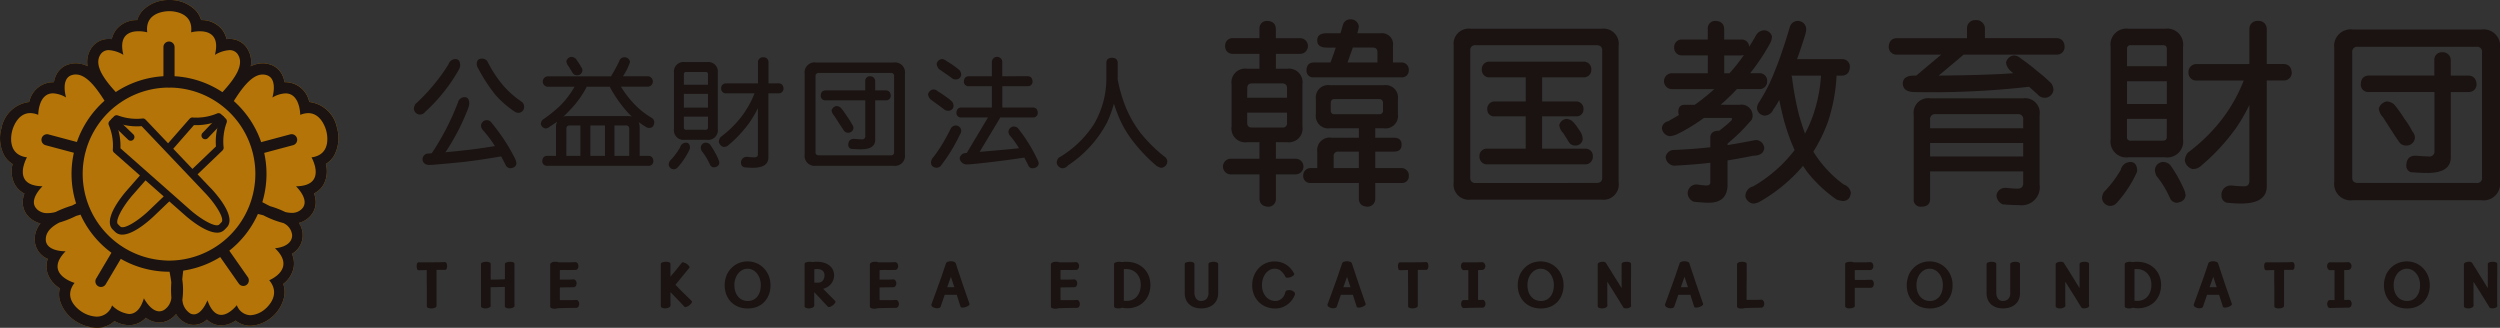 <svg xmlns="http://www.w3.org/2000/svg" xmlns:xlink="http://www.w3.org/1999/xlink" width="259.286" height="34" viewBox="0 0 259.286 34"><rect x="0" y="0" width="259.286" height="34" fill="#333333" stroke="none"/><defs><style>.a{fill:none;}.b{clip-path:url(#a);}.c{fill:url(#b);}.d{clip-path:url(#c);}.e{fill:#1a1311;}</style><clipPath id="a"><path class="a" d="M17.537,0a3.8,3.8,0,0,0-2.764,1.111,2.712,2.712,0,0,0-.544.975,2.716,2.716,0,0,0-2.177.988,2.468,2.468,0,0,0-.459.984,2.772,2.772,0,0,0-.283-.014,2.131,2.131,0,0,0-1.9,1.05,2.563,2.563,0,0,0-.322,1.776,2.714,2.714,0,0,0-1.223-.3h0a2.545,2.545,0,0,0-.71.1A2.086,2.086,0,0,0,5.863,7.709a2.585,2.585,0,0,0-.269.819H5.5a2.534,2.534,0,0,0-2.432,1.9c-.019.052-.035.1-.05.155a3.325,3.325,0,0,0-2.866,2.7A3.841,3.841,0,0,0,.481,16.2a2.67,2.67,0,0,0,.829.816,2.92,2.92,0,0,0,.225,2.11,2.412,2.412,0,0,0,1,.949,2.594,2.594,0,0,0-.173.85,2.1,2.1,0,0,0,.6,1.542,2.583,2.583,0,0,0,1.238.707A2.566,2.566,0,0,0,3.6,24.839,2.2,2.2,0,0,0,4.948,26.85,2.436,2.436,0,0,0,4.9,28.234a2.91,2.91,0,0,0,1.3,1.66,2.7,2.7,0,0,0-.022,1.159A3.872,3.872,0,0,0,8,33.4a4.2,4.2,0,0,0,2.035.6,2.67,2.67,0,0,0,1.848-.7,3.146,3.146,0,0,0,1.5.422,2.355,2.355,0,0,0,1.749-.77,2.323,2.323,0,0,0,1.391.492,2.1,2.1,0,0,0,1.011-.263,2.489,2.489,0,0,0,.732-.606,2.33,2.33,0,0,0,.988.921,1.915,1.915,0,0,0,.852.2,2.03,2.03,0,0,0,1.359-.55,2.119,2.119,0,0,0,1.485.6,2.674,2.674,0,0,0,1.487-.5,2.439,2.439,0,0,0,1.536.54,3.631,3.631,0,0,0,2.066-.767,3.8,3.8,0,0,0,1.46-2.363,2.769,2.769,0,0,0-.117-1.21,2.857,2.857,0,0,0,1.069-1.662,2.486,2.486,0,0,0-.169-1.457,2.225,2.225,0,0,0,1.115-1.957,2.164,2.164,0,0,0-.4-1.247,2.467,2.467,0,0,0,1.145-.664,2.1,2.1,0,0,0,.605-1.542,2.609,2.609,0,0,0-.173-.85,2.4,2.4,0,0,0,1-.948,2.922,2.922,0,0,0,.224-2.112,2.68,2.68,0,0,0,.83-.817,3.837,3.837,0,0,0,.332-2.916,3.322,3.322,0,0,0-2.866-2.7c-.016-.051-.032-.1-.05-.155a2.533,2.533,0,0,0-2.431-1.9h-.1a2.6,2.6,0,0,0-.27-.819,2.09,2.09,0,0,0-1.289-1.037,2.549,2.549,0,0,0-.709-.1,2.716,2.716,0,0,0-1.238.306,2.565,2.565,0,0,0-.321-1.784,2.129,2.129,0,0,0-1.9-1.05,2.8,2.8,0,0,0-.284.014,2.478,2.478,0,0,0-.458-.984,2.717,2.717,0,0,0-2.175-.988,2.683,2.683,0,0,0-.546-.984A3.745,3.745,0,0,0,17.59,0Z" transform="translate(0)"/></clipPath><radialGradient id="b" cx="0.5" cy="0.5" r="0.509" gradientTransform="matrix(0.95, 0, 0, -1, 0, 2)" gradientUnits="objectBoundingBox"><stop offset="0" stop-color="#f5f5f6"/><stop offset="0.1" stop-color="#f3f1f0"/><stop offset="0.23" stop-color="#eee9e0"/><stop offset="0.376" stop-color="#e7dac5"/><stop offset="0.534" stop-color="#ddc69f"/><stop offset="0.703" stop-color="#d0ac6f"/><stop offset="0.876" stop-color="#c08c35"/><stop offset="1" stop-color="#b47408"/></radialGradient><clipPath id="c"><rect class="a" width="259.286" height="34"/></clipPath></defs><g class="b"><rect class="c" width="35.657" height="34" transform="translate(-0.277 0)"/></g><g class="d"><path class="e" d="M28.951,11.919a.578.578,0,0,1-.577-.579V7.758a.577.577,0,1,1,1.154,0V11.34a.578.578,0,0,1-.577.579" transform="translate(-11.423 -2.874)"/><path class="e" d="M44.466,25.287a.58.58,0,0,1-.148-1.139l3.445-.922a.579.579,0,0,1,.3,1.12l-3.445.922a.555.555,0,0,1-.149.02" transform="translate(-17.669 -9.289)"/><path class="e" d="M11.2,25.286a.555.555,0,0,1-.149-.02L7.6,24.345a.58.58,0,0,1,.3-1.12l3.449.922a.58.58,0,0,1-.148,1.139" transform="translate(-2.886 -9.288)"/><path class="e" d="M17.135,46.8a.568.568,0,0,1-.295-.082.581.581,0,0,1-.2-.795l1.824-3.077a.578.578,0,1,1,.992.593l-1.823,3.077a.576.576,0,0,1-.5.283" transform="translate(-6.666 -17.037)"/><path class="e" d="M40.475,46.723A.577.577,0,0,1,40,46.477l-2.05-2.929a.581.581,0,0,1,.14-.807.575.575,0,0,1,.8.141l2.05,2.93a.58.58,0,0,1-.14.807.57.57,0,0,1-.332.106" transform="translate(-15.236 -17.066)"/><path class="e" d="M34.955,13.28a3.323,3.323,0,0,0-2.866-2.7c-.016-.05-.032-.1-.05-.154a2.534,2.534,0,0,0-2.43-1.9h-.1a2.6,2.6,0,0,0-.27-.819,2.092,2.092,0,0,0-1.289-1.037,2.528,2.528,0,0,0-.709-.1,2.717,2.717,0,0,0-1.238.307,2.564,2.564,0,0,0-.321-1.785,2.129,2.129,0,0,0-1.9-1.049,2.816,2.816,0,0,0-.285.014,2.462,2.462,0,0,0-.458-.983,2.718,2.718,0,0,0-2.175-.989,2.683,2.683,0,0,0-.546-.984A3.746,3.746,0,0,0,17.59,0h-.053a3.8,3.8,0,0,0-2.764,1.111,2.69,2.69,0,0,0-.544.975,2.715,2.715,0,0,0-2.178.989,2.469,2.469,0,0,0-.459.983,2.772,2.772,0,0,0-.283-.014,2.132,2.132,0,0,0-1.9,1.049,2.569,2.569,0,0,0-.323,1.776,2.71,2.71,0,0,0-1.223-.3,2.521,2.521,0,0,0-.71.1A2.091,2.091,0,0,0,5.862,7.709a2.6,2.6,0,0,0-.269.819H5.5a2.534,2.534,0,0,0-2.431,1.9c-.019.052-.035.1-.05.154a3.326,3.326,0,0,0-2.866,2.7A3.84,3.84,0,0,0,.481,16.2a2.67,2.67,0,0,0,.829.816,2.921,2.921,0,0,0,.225,2.11,2.414,2.414,0,0,0,1,.949,2.61,2.61,0,0,0-.173.85,2.1,2.1,0,0,0,.6,1.542,2.583,2.583,0,0,0,1.238.707A2.559,2.559,0,0,0,3.6,24.839a2.2,2.2,0,0,0,1.353,2.011A2.433,2.433,0,0,0,4.9,28.234a2.907,2.907,0,0,0,1.3,1.66,2.689,2.689,0,0,0-.022,1.159A3.87,3.87,0,0,0,7.995,33.4a4.193,4.193,0,0,0,2.036.6,2.67,2.67,0,0,0,1.848-.7,3.145,3.145,0,0,0,1.5.422,2.356,2.356,0,0,0,1.749-.77,2.318,2.318,0,0,0,1.391.492,2.1,2.1,0,0,0,1.011-.263,2.5,2.5,0,0,0,.733-.606,2.329,2.329,0,0,0,.987.921,1.915,1.915,0,0,0,.853.2,2.03,2.03,0,0,0,1.359-.55,2.119,2.119,0,0,0,1.485.6,2.671,2.671,0,0,0,1.487-.5,2.438,2.438,0,0,0,1.536.54,3.626,3.626,0,0,0,2.066-.768,3.8,3.8,0,0,0,1.46-2.363,2.765,2.765,0,0,0-.118-1.208,2.865,2.865,0,0,0,1.069-1.663,2.491,2.491,0,0,0-.169-1.457,2.225,2.225,0,0,0,1.115-1.957,2.164,2.164,0,0,0-.4-1.247,2.462,2.462,0,0,0,1.145-.664,2.1,2.1,0,0,0,.605-1.542,2.609,2.609,0,0,0-.173-.85,2.407,2.407,0,0,0,1-.948,2.924,2.924,0,0,0,.223-2.111,2.677,2.677,0,0,0,.829-.817,3.837,3.837,0,0,0,.333-2.917M10.395,5.691A1,1,0,0,1,11.31,5.2a3.347,3.347,0,0,1,1.487.488c-.518-2.081.67-2.449,1.574-2.448a3.859,3.859,0,0,1,.9.11C15,1.223,17.265,1.159,17.536,1.159h.053c.268,0,2.5.064,2.23,2.194a3.867,3.867,0,0,1,.9-.11c.9,0,2.092.367,1.572,2.448A3.358,3.358,0,0,1,23.781,5.2a.993.993,0,0,1,.914.488c.609,1.016-.226,2.345-1.626,3.871a10.024,10.024,0,0,0-11.06-.013C10.615,8.028,9.79,6.7,10.395,5.691M26.316,19.753a8.959,8.959,0,0,1-8.788,7.275c-.232,0-.459-.017-.686-.035a8.995,8.995,0,0,1-8.058-7.04,9.072,9.072,0,0,1-.208-1.916,8.954,8.954,0,1,1,17.908,0,9.058,9.058,0,0,1-.167,1.715m-22.524,1.9c-.885-.918.618-2.333.618-2.333-3.3-.047-1.615-3-1.615-3-2.255-.3-1.531-2.75-1.531-2.75s.434-1.839,1.87-1.839a2.185,2.185,0,0,1,.83.181s0-2.23,1.531-2.23a2.878,2.878,0,0,1,1.358.429s-.606-1.975.616-2.329a1.422,1.422,0,0,1,.39-.055c1.01,0,1.977,1.124,2.979,2.723A10.136,10.136,0,0,0,7.892,21.1c-.139.073-.283.152-.418.219a11.158,11.158,0,0,0-1.716.672,3.4,3.4,0,0,1-.815.116,1.523,1.523,0,0,1-1.151-.446M16.981,32.165a.955.955,0,0,1-.462.124c-.9,0-1.595-1.354-1.595-1.354-.372,1.253-.965,1.632-1.546,1.632a3,3,0,0,1-1.755-.892,1.669,1.669,0,0,1-1.593,1.166A3.061,3.061,0,0,1,8.584,32.4s-2.247-1.262-.85-3.06c0,0-3.246-.924-.931-3.277H6.776c-.242,0-2.024-.04-2.029-1.232,0-.738.532-1.293,1.409-1.751A10.186,10.186,0,0,0,7.88,22.4c.152-.048.312-.094.471-.14a10.11,10.11,0,0,0,9.177,5.923c.019,0,.037,0,.056,0,.076.392.143.771.184,1.123a10,10,0,0,0,.006,1.562,1.67,1.67,0,0,1-.793,1.3m11.541-6.419c2.271,2.167-.6,3.315-.6,3.315,1.4,1.681-.548,3.09-.548,3.09a2.554,2.554,0,0,1-1.4.54,1.548,1.548,0,0,1-1.412-1.048s-.769,1.011-1.611,1.011c-.5,0-1.031-.361-1.437-1.511,0,0-.555,1.458-1.406,1.458a.831.831,0,0,1-.369-.091,1.783,1.783,0,0,1-.824-1.45,7.17,7.17,0,0,0-.011-2.085c.026-.293.062-.6.1-.91a10.131,10.131,0,0,0,7.746-5.877c.192.046.387.091.572.141a9.383,9.383,0,0,0,2.066.8A1.553,1.553,0,0,1,30.3,24.38c.005,1.27-1.775,1.366-1.775,1.366m3.786-9.423s1.687,2.954-1.612,3c0,0,1.5,1.415.615,2.333a1.405,1.405,0,0,1-1.062.422,2.887,2.887,0,0,1-.671-.091,9.483,9.483,0,0,0-1.559-.6c-.262-.127-.535-.27-.815-.42A10.122,10.122,0,0,0,24.25,10.481c1.008-1.613,1.979-2.751,2.994-2.751a1.414,1.414,0,0,1,.39.055c1.224.354.618,2.329.618,2.329a2.872,2.872,0,0,1,1.357-.429c1.531,0,1.529,2.23,1.529,2.23a2.192,2.192,0,0,1,.831-.181c1.437,0,1.869,1.839,1.869,1.839s.726,2.45-1.531,2.75" transform="translate(0 0)"/><path class="e" d="M35.365,22.429a.386.386,0,0,1-.278-.654l1.625-1.7a.383.383,0,0,1,.544-.012.387.387,0,0,1,.011.546l-1.624,1.7a.383.383,0,0,1-.278.119" transform="translate(-14.082 -7.988)"/><path class="e" d="M29.452,27.366l-1.381-1.453,2.543-2.435.053-.055a.387.387,0,0,0,.1-.356,5.653,5.653,0,0,1,.321-2.518.388.388,0,0,0-.095-.413l-.478-.458A.386.386,0,0,0,30.1,19.6a5.594,5.594,0,0,1-2.492.425.38.38,0,0,0-.347.112l-.056.058-2.191,2.5-2.293-2.412-.062-.059a.38.38,0,0,0-.349-.095,5.605,5.605,0,0,1-2.5-.321.381.381,0,0,0-.409.095l-.461.48a.386.386,0,0,0-.079.416,5.466,5.466,0,0,1,.423,2.5.39.39,0,0,0,.118.356l.053.048,2.639,2.33-1.319,1.506c-.619.706-2.555,3.092-1.488,4.117l.238.231a1.016,1.016,0,0,0,.734.28c1.212,0,2.914-1.563,3.306-1.939l1.574-1.507,1.634,1.442c.4.354,2.116,1.8,3.324,1.8a1.035,1.035,0,0,0,.781-.311l.228-.237c1.051-1.1-1.191-3.57-1.651-4.054m-1.762-6.55a6.215,6.215,0,0,0,2.467-.412l.126.121a6.289,6.289,0,0,0-.308,2.5L27.54,25.354,25.549,23.26Zm-4.66,8.855c-1.115,1.069-2.61,2.012-2.975,1.662l-.238-.231c-.363-.35.516-1.889,1.532-3.051l1.32-1.506,1.887,1.665Zm7.518,1.214-.228.237c-.351.364-1.884-.516-3.042-1.537l-1.583-1.4-.58-.512-1.937-1.71-.578-.51-2.531-2.235a6.286,6.286,0,0,0-.409-2.476l.123-.127a6.207,6.207,0,0,0,2.483.308l2.239,2.355.534.562,1.943,2.046.532.559L28.9,27.9c1.062,1.119,2,2.621,1.653,2.986" transform="translate(-7.58 -7.834)"/><path class="e" d="M21.294,22.735a.385.385,0,0,1-.266-.107L19.333,21a.386.386,0,0,1,.533-.558L21.56,22.07a.388.388,0,0,1,.011.546.383.383,0,0,1-.278.119" transform="translate(-7.736 -8.138)"/><path class="e" d="M76.21,10.182q.428.037.441.639a1.431,1.431,0,0,1-.073.344,17.569,17.569,0,0,1-3.552,4.488.687.687,0,0,1-.588.283.649.649,0,0,1-.588-.676A2,2,0,0,1,72,14.855a19.491,19.491,0,0,0,3.442-4.131.767.767,0,0,1,.772-.541m.931,3.947q.428.025.453.639a2.05,2.05,0,0,1-.073.406,23.092,23.092,0,0,1-2.4,4.672q1.053-.1,1.825-.185,1.445-.148,3.307-.455a12.422,12.422,0,0,0-1.286-1.7.789.789,0,0,1-.16-.393.6.6,0,0,1,1.127-.282,19.322,19.322,0,0,1,2.413,3.689,1.4,1.4,0,0,1,.135.492q-.062.443-.625.492a.576.576,0,0,1-.5-.344q-.22-.468-.465-.885-2.2.381-3.92.578-1.433.148-3.222.3c-.131,0-.237,0-.318.013q-.625-.037-.686-.541a.6.6,0,0,1,.49-.639c.155-.008.31-.02.465-.037a26.364,26.364,0,0,0,2.719-5.275.711.711,0,0,1,.723-.541m1.776-4a.684.684,0,0,1,.539.258,12.219,12.219,0,0,0,1.678,2.557,9.535,9.535,0,0,0,1.838,1.623.638.638,0,0,1,.306.59.588.588,0,0,1-.637.59.609.609,0,0,1-.33-.11,10.319,10.319,0,0,1-2-1.734,17.266,17.266,0,0,1-1.788-2.743,1,1,0,0,1-.16-.443q0-.59.551-.59" transform="translate(-28.925 -4.056)"/><path class="e" d="M102.524,9.874a.566.566,0,0,1,.624.492,6.227,6.227,0,0,1-.735,1.475h2.561a.541.541,0,0,1,0,1.082h-2.768a10.345,10.345,0,0,0,1.409,1.832,8.252,8.252,0,0,0,1.8,1.414.529.529,0,0,1,.245.492q-.062.542-.539.542a.7.7,0,0,1-.318-.1q-.393-.246-.76-.5a1.374,1.374,0,0,1,.1.554v2.939h.931q.465.025.49.541a.464.464,0,0,1-.49.492H94.537a.463.463,0,0,1-.49-.492q.024-.516.49-.541h.931V17.154a1.42,1.42,0,0,1,.11-.6q-.392.283-.808.554a.616.616,0,0,1-.392.148.593.593,0,0,1-.478-.443.575.575,0,0,1,.233-.492,14.248,14.248,0,0,0,1.213-.934,7.737,7.737,0,0,0,1.188-1.2,9.068,9.068,0,0,0,.858-1.255H94.635a.541.541,0,0,1,0-1.082h6.541q.49-.823.858-1.574a.5.5,0,0,1,.49-.393m-6.3,6.148a1.243,1.243,0,0,1,.416-.061h6.321a1.347,1.347,0,0,1,.367.049q-.22-.209-.416-.418a13.719,13.719,0,0,1-1.715-2.386.94.94,0,0,1-.134-.283H98.64a.491.491,0,0,1-.036.1,9.891,9.891,0,0,1-1.678,2.3,9.518,9.518,0,0,1-.7.7m.808-6.2a.765.765,0,0,1,.478.185,3.892,3.892,0,0,1,.306.443,3.105,3.105,0,0,1,.245.406.606.606,0,0,1,.147.381.536.536,0,0,1-.539.492.53.53,0,0,1-.441-.184c-.066-.106-.147-.237-.245-.393-.073-.131-.143-.246-.208-.344a.989.989,0,0,1-.233-.542.6.6,0,0,1,.49-.443m-.49,10.268H98V16.945H96.877c-.221,0-.331.119-.331.357Zm2.486,0h1.519V16.945H99.032Zm2.5,0h1.531V17.3a.315.315,0,0,0-.355-.357h-1.176Z" transform="translate(-37.803 -3.933)"/><path class="e" d="M117.906,18.762q.392.025.4.541a.48.48,0,0,1-.036.136,7.433,7.433,0,0,1-1.237,1.881.561.561,0,0,1-.441.2.526.526,0,0,1-.49-.541,1.059,1.059,0,0,1,.1-.308,7.08,7.08,0,0,0,1.078-1.414.62.62,0,0,1,.625-.492m-.135-8.362h2.29a1,1,0,0,1,1.127,1.132v5.8a1,1,0,0,1-1.127,1.132h-2.29a1,1,0,0,1-1.127-1.132v-5.8a1,1,0,0,1,1.127-1.132m-.1,2.349h2.5V11.666q0-.233-.245-.233h-2.021a.206.206,0,0,0-.233.233Zm0,2.373h2.5V13.7h-2.5Zm2.254,2.3q.245,0,.245-.234V16.056h-2.5v1.131a.206.206,0,0,0,.233.234Zm0,1.34a.593.593,0,0,1,.49.233,8.589,8.589,0,0,1,.833,1.488,1.146,1.146,0,0,1,.1.394q-.062.381-.539.443a.471.471,0,0,1-.441-.3,6.17,6.17,0,0,0-.845-1.39.986.986,0,0,1-.1-.332.531.531,0,0,1,.5-.541m7.594-6.148q.453.025.49.541a.482.482,0,0,1-.49.492h-1.078v6.64q0,1.082-1.629,1.082-.331,0-.87-.049a.449.449,0,0,1-.343-.443.576.576,0,0,1,.575-.64h.086a6.468,6.468,0,0,0,.759.049q.331,0,.331-.344V15.183a11.468,11.468,0,0,1-.833,1.439,12.939,12.939,0,0,1-2.193,2.373.753.753,0,0,1-.539.209.666.666,0,0,1-.49-.541.865.865,0,0,1,.2-.492,10.985,10.985,0,0,0,2.23-2.214A9.99,9.99,0,0,0,125,13.646h-2.964a.478.478,0,0,1-.5-.492.491.491,0,0,1,.5-.541h3.32V10.4a.5.5,0,0,1,.539-.492.5.5,0,0,1,.551.492v2.214Z" transform="translate(-46.742 -3.966)"/><path class="e" d="M140.87,10.81h8.048a1.036,1.036,0,0,1,1.176,1.168v8.374a1.036,1.036,0,0,1-1.176,1.168H140.87a1.036,1.036,0,0,1-1.176-1.168V11.978a1.036,1.036,0,0,1,1.176-1.168m7.754,9.629a.3.3,0,0,0,.343-.332v-7.87a.3.3,0,0,0-.343-.345h-7.447a.31.31,0,0,0-.355.345v7.87q0,.332.355.332Zm-.5-6.738c.309.016.477.2.5.541a.478.478,0,0,1-.5.492h-1.115v4.095q0,.984-1.482.984-.393,0-1.029-.049a.43.43,0,0,1-.281-.443c.016-.377.2-.574.539-.59h.086c.294.025.554.041.784.049a.315.315,0,0,0,.355-.357V14.733H141.85a.463.463,0,0,1-.49-.492q.024-.516.49-.541h4.128v-.972a.464.464,0,0,1,.49-.492.5.5,0,0,1,.539.492V13.7Zm-5.145,1.623a.725.725,0,0,1,.49.209,7.93,7.93,0,0,1,.625.873,5.747,5.747,0,0,1,.5.8.593.593,0,0,1,.16.393.526.526,0,0,1-.539.492.5.5,0,0,1-.441-.209q-.234-.332-.539-.811-.27-.418-.49-.763a.9.9,0,0,1-.257-.541.646.646,0,0,1,.49-.443" transform="translate(-56.239 -4.327)"/><path class="e" d="M161.658,13.207a.728.728,0,0,1,.49.209q.416.246.833.554a4.163,4.163,0,0,1,.649.529.833.833,0,0,1,.134.43.527.527,0,0,1-.539.492.66.66,0,0,1-.49-.185q-.294-.221-.7-.516-.367-.258-.661-.48a.9.9,0,0,1-.257-.541.67.67,0,0,1,.539-.492m2.316,3.738a.579.579,0,0,1,.588.541.792.792,0,0,1-.16.443,16.912,16.912,0,0,1-2,3.246.745.745,0,0,1-.392.16q-.539-.049-.588-.492a.855.855,0,0,1,.232-.59,16.131,16.131,0,0,0,1.078-1.6q.453-.786.747-1.4a.638.638,0,0,1,.49-.308m-1.421-6.886a.792.792,0,0,1,.49.209,6.465,6.465,0,0,1,.76.5,4.145,4.145,0,0,1,.6.467.8.8,0,0,1,.16.443.537.537,0,0,1-.539.492.634.634,0,0,1-.49-.185q-.282-.209-.674-.467l-.612-.431a.94.94,0,0,1-.233-.541.648.648,0,0,1,.539-.492m8.918,1.783q.464.025.49.541a.464.464,0,0,1-.49.492h-2.646v2.214h3.185q.465.025.49.541a.464.464,0,0,1-.49.492h-3.393l-2.144,3.566q1.935-.159,3.92-.356l.159-.025a9.318,9.318,0,0,0-.955-1.328.723.723,0,0,1-.135-.332.578.578,0,0,1,.539-.59.615.615,0,0,1,.539.3,16.214,16.214,0,0,1,1.911,3.1,1.058,1.058,0,0,1,.147.443q-.073.443-.637.492a.471.471,0,0,1-.441-.3q-.209-.431-.416-.811-2.365.369-5.243.664-.576.049-.759.049a.74.74,0,0,1-.7-.639.636.636,0,0,1,.6-.542.865.865,0,0,1,.135-.012l2.2-3.677h-2.78a.463.463,0,0,1-.49-.492q.023-.516.49-.541h3.185V12.875h-2.413a.464.464,0,0,1-.49-.492q.024-.516.49-.541h2.413V10.367a.539.539,0,1,1,1.078,0v1.475Z" transform="translate(-64.864 -3.933)"/><path class="e" d="M189.19,9.99q.551.013.588.492v1.476a2.112,2.112,0,0,1-.012.221,15.761,15.761,0,0,0,.82,2.877,12.214,12.214,0,0,0,1.519,2.68,16.1,16.1,0,0,0,2.475,2.472.653.653,0,0,1,.343.492.675.675,0,0,1-.588.7,1.049,1.049,0,0,1-.539-.209,16.629,16.629,0,0,1-2.67-2.865,10.883,10.883,0,0,1-1.433-2.705,8.822,8.822,0,0,1-.306-.873,11.684,11.684,0,0,1-.71,1.943,12.02,12.02,0,0,1-4.055,4.463.784.784,0,0,1-.539.3.664.664,0,0,1-.625-.542.818.818,0,0,1,.184-.541,10.817,10.817,0,0,0,3.711-3.553,9.449,9.449,0,0,0,1.25-4.857V10.482q.023-.479.588-.492" transform="translate(-73.857 -3.999)"/><path class="e" d="M220.316,5.3a.813.813,0,1,1,0,1.626h-2.511V8.468h1.154a1.416,1.416,0,0,1,1.6,1.605v4.389a1.425,1.425,0,0,1-1.6,1.626h-1.154V17.8h2.045a.813.813,0,0,1,0,1.626h-2.045v2.54a.781.781,0,0,1-.81.813q-.85-.061-.891-.813v-2.54h-2.976a.813.813,0,0,1,0-1.626H216.1V16.088h-1.275a1.434,1.434,0,0,1-1.62-1.626V10.073a1.425,1.425,0,0,1,1.62-1.605H216.1V6.923h-2.753a.766.766,0,0,1-.809-.813.766.766,0,0,1,.809-.813H216.1V4.321a.766.766,0,0,1,.81-.813q.85.04.89.813V5.3Zm-5.487,6.178h4.13V10.5q0-.507-.486-.508H215.3q-.466,0-.466.508Zm3.644,3.089a.43.43,0,0,0,.486-.488V13.019h-4.13v1.057q0,.488.466.488Zm4.939-4.39H229a1.282,1.282,0,0,1,1.458,1.443v1.565A1.291,1.291,0,0,1,229,14.645h-.891v.976h1.924q.809,0,.81.732,0,.712-.81.711H228.11v1.707h2.733a.757.757,0,0,1,.749.813.691.691,0,0,1-.749.732H228.11v1.646a.806.806,0,0,1-.83.813q-.85-.061-.87-.813V20.316h-5.042a.7.7,0,0,1-.728-.732.765.765,0,0,1,.728-.813h.729V17.064a1.291,1.291,0,0,1,1.477-1.443h2.835v-.976h-3a1.291,1.291,0,0,1-1.458-1.463V11.617a1.282,1.282,0,0,1,1.458-1.443m2.105-6.828a.829.829,0,0,1,.891.711,3.051,3.051,0,0,1-.162.732h2.429a1.148,1.148,0,0,1,1.275,1.321V7.817h.891a.743.743,0,0,1,.749.813.7.7,0,0,1-.749.731h-9.13a.681.681,0,0,1-.729-.731q.02-.773.729-.813h1.761q.3-.793.547-1.544h-.952q-.971,0-.971-.752,0-.731.971-.732h1.437q.142-.447.263-.894a.77.77,0,0,1,.749-.549m3,9.837a.359.359,0,0,0,.4-.407v-.732q0-.427-.4-.427h-4.636q-.385,0-.385.427v.732q0,.407.385.407Zm-2.105,5.588V17.064H224.3a.448.448,0,0,0-.506.508v1.2ZM225.235,7.817h3.1V6.76q0-.488-.465-.488h-2.086q-.243.67-.547,1.544" transform="translate(-85.476 -1.339)"/><path class="e" d="M254.148,4.973h13.544a1.578,1.578,0,0,1,1.781,1.788V20.906a1.578,1.578,0,0,1-1.781,1.788H254.148a1.578,1.578,0,0,1-1.781-1.788V6.761a1.578,1.578,0,0,1,1.781-1.788m13.037,15.994q.587,0,.587-.549V7.229q0-.549-.587-.549H254.655a.493.493,0,0,0-.567.549v13.19a.493.493,0,0,0,.567.549ZM265.83,8.387a.767.767,0,0,1,.81.813.767.767,0,0,1-.81.813h-4.292v2.5H265.1a.75.75,0,0,1,.729.813.7.7,0,0,1-.729.731h-3.563v3.354h4.454a.753.753,0,0,1,.81.813.782.782,0,0,1-.81.813H255.849a.781.781,0,0,1-.81-.813.753.753,0,0,1,.81-.813h3.988V14.057H256.6a.7.7,0,0,1-.749-.731.756.756,0,0,1,.749-.813h3.239v-2.5h-3.746a.766.766,0,0,1-.809-.813.766.766,0,0,1,.809-.813Zm-1.781,5.934a1.034,1.034,0,0,1,.708.325,3.6,3.6,0,0,1,.466.59,4.58,4.58,0,0,1,.344.528,1.43,1.43,0,0,1,.182.67.733.733,0,0,1-.729.65.8.8,0,0,1-.648-.264q-.143-.223-.324-.528c-.135-.2-.25-.379-.344-.528a1.308,1.308,0,0,1-.385-.813.867.867,0,0,1,.729-.63" transform="translate(-101.599 -1.991)"/><path class="e" d="M296.759,5.547a.773.773,0,0,1,.81.752q.384-.609.728-1.219a1,1,0,0,1,.83-.488.847.847,0,0,1,.81.65,1.884,1.884,0,0,1-.162.63,22.251,22.251,0,0,1-2.105,3.17h.971a.768.768,0,0,1,.79.833.773.773,0,0,1-.79.813h-2.348q-.466.508-.971.976-.365.345-.709.65H296.6a1.148,1.148,0,0,1,1.316,1.28.728.728,0,0,1-.263.467,18.48,18.48,0,0,1-2.206,2.175l-.122.122V16.5q1.457-.244,2.915-.528a.883.883,0,0,1,.891.894q-.122.712-1.134.732-1.3.264-2.672.488v2.5q0,1.89-1.964,1.89-.446,0-1.519-.1a.989.989,0,0,1-.648-.793.909.909,0,0,1,.951-1,.613.613,0,0,1,.142.02q.648.081.83.082.424,0,.424-.325V18.331q-1.781.2-3.745.3a.951.951,0,0,1-.891-.874.851.851,0,0,1,.811-.752q1.922-.081,3.825-.284V15.649q.041-.631.891-.651h.04a13.42,13.42,0,0,0,1.235-1.036.306.306,0,0,0,.081-.183c0-.068-.027-.1-.081-.1h-2.834a18.8,18.8,0,0,1-2.814,1.707,2.325,2.325,0,0,1-.729.183.919.919,0,0,1-.809-.813.776.776,0,0,1,.648-.731q.566-.326,1.114-.651a.818.818,0,0,1-.061-.325q0-.731.648-.732h1.053a21.277,21.277,0,0,0,2.025-1.626h-4.393a.823.823,0,0,1,0-1.646h3.725V7.194H290.6a.78.78,0,0,1-.81-.813.775.775,0,0,1,.81-.834h2.673V4.43a.766.766,0,0,1,.81-.813q.85.041.891.813V5.547Zm-1.235,3.5a19.139,19.139,0,0,0,1.5-1.89c-.082.013-.169.027-.263.04h-1.781v1.85Zm7.085-5.426a.858.858,0,0,1,.871.894,2.2,2.2,0,0,1-.062.407q-.445,1.464-.89,2.662H307.2a.767.767,0,0,1,.81.813q-.04.853-.81.894h-.567a18.073,18.073,0,0,1-.891,4.776,16.194,16.194,0,0,1-1.518,3.11,12.133,12.133,0,0,0,3.158,3.414,1.077,1.077,0,0,1,.729.813q-.061.853-.81.894a3.358,3.358,0,0,1-.649-.142,14,14,0,0,1-2.328-2.012,9.877,9.877,0,0,1-1.173-1.5.775.775,0,0,1-.081.1,16.7,16.7,0,0,1-4.434,3.637,1.683,1.683,0,0,1-.648.183.953.953,0,0,1-.809-.732,1.038,1.038,0,0,1,.809-1.057,14.526,14.526,0,0,0,4.292-3.76,21.225,21.225,0,0,1-1.195-3.435q-.222-.915-.4-1.768a7.358,7.358,0,0,1-.607.976,1.017,1.017,0,0,1-.891.65.831.831,0,0,1-.809-.813,1.324,1.324,0,0,1,.263-.651,17.566,17.566,0,0,0,1.58-3.15q.688-1.646,1.559-4.552a.849.849,0,0,1,.83-.651m-.648,5.67a2.365,2.365,0,0,1,.06.264,31.459,31.459,0,0,0,.729,3.882q.3,1.017.608,1.869a13.181,13.181,0,0,0,1.033-2.519,15.418,15.418,0,0,0,.627-3.5Z" transform="translate(-116.153 -1.448)"/><path class="e" d="M336.9,3.482a.888.888,0,0,1,.971.894v.976h7.45q.769.04.81.894a.782.782,0,0,1-.81.813h-9.656l-2.592,2.175q4.939-.04,7.734-.244l-.344-.3a1.414,1.414,0,0,1-.405-.813.942.942,0,0,1,.789-.731,1.084,1.084,0,0,1,.729.3,19.832,19.832,0,0,1,1.761,1.362,13.369,13.369,0,0,1,1.417,1.24,1.212,1.212,0,0,1,.223.65.9.9,0,0,1-.891.834.923.923,0,0,1-.729-.326q-.4-.366-.91-.813a89,89,0,0,1-11.863.549q-1.215,0-1.235-.894.02-.793,1.133-.813h.263l2.591-2.175H328.7a.8.8,0,0,1-.81-.813q.061-.853.81-.894h7.309V4.376a.837.837,0,0,1,.891-.894m-4.717,8.109h9.657a1.516,1.516,0,0,1,1.7,1.728v7.214a1.874,1.874,0,0,1-2.106,2.134q-.789,0-1.721-.082a1.065,1.065,0,0,1-.648-.894.887.887,0,0,1,.89-.813h.142a10.728,10.728,0,0,0,1.175.082q.566,0,.567-.59v-1.2h-9.657v2.845q0,.812-.891.813a.717.717,0,0,1-.809-.813v-8.7a1.516,1.516,0,0,1,1.7-1.728m0,3.11h9.657v-.894a.5.5,0,0,0-.567-.569h-8.523a.5.5,0,0,0-.567.569Zm0,2.926h9.657v-1.4h-9.657Z" transform="translate(-132.003 -1.394)"/><path class="e" d="M367.9,18.25q.648.04.668.894a.805.805,0,0,1-.06.224,12.286,12.286,0,0,1-2.045,3.109.923.923,0,0,1-.729.326.868.868,0,0,1-.81-.894,1.76,1.76,0,0,1,.162-.508,11.7,11.7,0,0,0,1.781-2.338,1.025,1.025,0,0,1,1.032-.813m-.222-13.82h3.785a1.65,1.65,0,0,1,1.863,1.87v9.593a1.649,1.649,0,0,1-1.863,1.869h-3.785a1.649,1.649,0,0,1-1.863-1.869V6.3a1.65,1.65,0,0,1,1.863-1.87m-.162,3.882h4.13V6.523q0-.386-.4-.386H367.9a.341.341,0,0,0-.385.386Zm0,3.922h4.13V9.876h-4.13Zm3.725,3.8q.4,0,.4-.386V13.779h-4.13v1.869a.34.34,0,0,0,.385.386Zm0,2.215a.978.978,0,0,1,.809.386,14.1,14.1,0,0,1,1.376,2.459,1.892,1.892,0,0,1,.163.651q-.1.629-.891.731a.778.778,0,0,1-.729-.488,10.165,10.165,0,0,0-1.4-2.3,1.645,1.645,0,0,1-.162-.549.877.877,0,0,1,.83-.894M383.79,8.088q.748.041.809.894a.8.8,0,0,1-.809.813h-1.782V20.77q0,1.788-2.692,1.788-.547,0-1.437-.082a.741.741,0,0,1-.567-.731.953.953,0,0,1,.951-1.057h.142a10.7,10.7,0,0,0,1.255.082q.548,0,.547-.569V12.335a18.893,18.893,0,0,1-1.377,2.378,21.359,21.359,0,0,1-3.624,3.923,1.245,1.245,0,0,1-.89.345,1.1,1.1,0,0,1-.81-.894,1.429,1.429,0,0,1,.324-.813,18.166,18.166,0,0,0,3.684-3.658A16.506,16.506,0,0,0,379.62,9.8h-4.9a.79.79,0,0,1-.83-.813.813.813,0,0,1,.83-.894h5.487V4.43a.818.818,0,0,1,.89-.813.828.828,0,0,1,.911.813V8.088Z" transform="translate(-146.912 -1.448)"/><path class="e" d="M407.185,5.108h13.3a1.712,1.712,0,0,1,1.943,1.931v13.84a1.712,1.712,0,0,1-1.943,1.93h-13.3a1.712,1.712,0,0,1-1.943-1.93V7.039a1.712,1.712,0,0,1,1.943-1.931M420,21.021a.493.493,0,0,0,.566-.549V7.466A.5.5,0,0,0,420,6.9H407.691a.511.511,0,0,0-.587.57V20.472q0,.549.587.549Zm-.83-11.137q.769.04.83.894a.791.791,0,0,1-.83.813h-1.842v6.767q0,1.626-2.45,1.626-.648,0-1.7-.082a.71.71,0,0,1-.465-.731q.039-.935.891-.976h.142q.728.061,1.3.081a.52.52,0,0,0,.587-.589v-6.1H408.8a.767.767,0,0,1-.81-.813q.04-.854.81-.894h6.822V8.279a.766.766,0,0,1,.81-.813.819.819,0,0,1,.891.813V9.884Zm-8.5,2.683a1.2,1.2,0,0,1,.81.345,12.921,12.921,0,0,1,1.033,1.443,9.352,9.352,0,0,1,.83,1.321.982.982,0,0,1,.263.65.869.869,0,0,1-.891.813.832.832,0,0,1-.729-.345q-.384-.549-.891-1.342-.445-.691-.81-1.26a1.487,1.487,0,0,1-.425-.894,1.066,1.066,0,0,1,.809-.732" transform="translate(-163.144 -2.045)"/><path class="e" d="M72.386,46.035a.819.819,0,0,1-.051-.3.8.8,0,0,1,.044-.271.189.189,0,0,1,.2-.119h.57q.366,0,.758,0l.749-.008c.238,0,.423-.009.556-.02a.221.221,0,0,1,.223.124.69.69,0,0,1,.055.282.8.8,0,0,1-.047.283.212.212,0,0,1-.223.124c-.105,0-.225,0-.357,0s-.289,0-.468,0v2.452q0,.3,0,.566c0,.175,0,.324,0,.446v.254c0,.091-.057.16-.174.208a1,1,0,0,1-.38.071.842.842,0,0,1-.313-.055c-.093-.037-.14-.094-.14-.167v-.184c0-.074,0-.161,0-.263s0-.212,0-.335v-.844c0-.308,0-.613-.009-.916,0-.254,0-.483,0-.684s0-.38,0-.534l-.808.024a.192.192,0,0,1-.195-.131" transform="translate(-29.121 -18.138)"/><path class="e" d="M86.835,45.326a.179.179,0,0,1,.139.171v3.942c0,.2,0,.326.008.39a.165.165,0,0,1-.048.116.392.392,0,0,1-.127.088.794.794,0,0,1-.182.055,1.009,1.009,0,0,1-.2.02.79.79,0,0,1-.313-.06c-.093-.04-.139-.1-.139-.171,0-.053,0-.148,0-.282s0-.3,0-.482,0-.378,0-.577,0-.418,0-.657l-.658.016q-.246.008-.416.008t-.4.016v1.226q0,.255,0,.434c0,.119.007.2.012.251a.165.165,0,0,1-.048.116.386.386,0,0,1-.127.088.794.794,0,0,1-.182.055,1.009,1.009,0,0,1-.2.02.79.79,0,0,1-.313-.06c-.093-.04-.139-.1-.139-.171v-2.1q0-.39,0-.772c0-.255,0-.486,0-.693v-.8c0-.079.057-.139.17-.179a1.142,1.142,0,0,1,.376-.059.908.908,0,0,1,.321.052.179.179,0,0,1,.139.171v.327c0,.164,0,.354,0,.569s0,.458,0,.729h.388l.563-.016q.246-.007.523-.023c0-.191,0-.372,0-.542s0-.324,0-.462v-.566c0-.079.057-.139.17-.179a1.142,1.142,0,0,1,.376-.059.912.912,0,0,1,.322.052" transform="translate(-33.616 -18.122)"/><path class="e" d="M95.668,45.333a1.073,1.073,0,0,1,.364-.059c.074,0,.139,0,.195.008a.243.243,0,0,1,.131.047c.074,0,.151,0,.23,0s.155,0,.229,0c.228,0,.453,0,.679,0s.424-.01.6-.02a.233.233,0,0,1,.143.028.369.369,0,0,1,.108.091.409.409,0,0,1,.067.132.524.524,0,0,1,.024.155.492.492,0,0,1-.083.282.282.282,0,0,1-.25.124c-.047,0-.1,0-.15,0s-.106,0-.159,0q-.341.008-.639,0c-.2,0-.414,0-.646.011v.383c0,.1,0,.194,0,.279s0,.193,0,.326c.053,0,.1,0,.155,0s.1,0,.154,0c.185,0,.371,0,.556,0s.362-.009.531-.02a.241.241,0,0,1,.143.028.358.358,0,0,1,.106.092.4.4,0,0,1,.068.131.523.523,0,0,1,.023.155.5.5,0,0,1-.083.282.281.281,0,0,1-.25.124q-.38.008-.694.012t-.709.012v.717c0,.212,0,.411.008.6.063,0,.126,0,.186,0s.128,0,.2,0c.228,0,.453,0,.679,0s.421-.01.59-.02a.25.25,0,0,1,.254.119.532.532,0,0,1,.087.3.49.49,0,0,1-.079.275.278.278,0,0,1-.253.124H97.9l-.825.016q-.427.008-.793.024a.5.5,0,0,1-.154.04c-.056.005-.11.008-.163.008a.83.83,0,0,1-.318-.056.186.186,0,0,1-.134-.176v-2.1q0-.39,0-.772t0-.693v-.8c0-.08.055-.14.167-.179" transform="translate(-38.447 -18.122)"/><path class="e" d="M114.88,45.333a1.119,1.119,0,0,1,.369-.059.941.941,0,0,1,.325.052c.095.035.143.091.143.171v.311q0,.183,0,.446t0,.565q.151-.191.325-.394c.116-.135.228-.268.333-.4s.2-.252.294-.366l.222-.282c.038-.049.106-.058.207-.028a1.121,1.121,0,0,1,.3.139.96.96,0,0,1,.238.215c.06.079.072.146.035.2l-.492.6-.944,1.154q.167.175.365.383l.42.422.452.438q.23.224.444.438c.048.048.044.115-.011.2a.975.975,0,0,1-.226.243,1.087,1.087,0,0,1-.3.167c-.1.037-.176.032-.218-.016-.265-.287-.516-.554-.754-.8l-.69-.712V48.9q0,.231,0,.418c0,.125.005.231.008.318s0,.15,0,.187c-.011.08-.074.146-.191.2a.87.87,0,0,1-.364.08.787.787,0,0,1-.318-.06.187.187,0,0,1-.134-.172v-2.1q0-.39,0-.772t0-.693v-.8c0-.08.057-.14.17-.179" transform="translate(-46.18 -18.122)"/><path class="e" d="M125.974,46.708a2.418,2.418,0,0,1,.5-.784,2.293,2.293,0,0,1,.753-.525,2.442,2.442,0,0,1,1.895,0,2.293,2.293,0,0,1,.753.525,2.408,2.408,0,0,1,.5.784,2.59,2.59,0,0,1,.179.967,2.733,2.733,0,0,1-.166.967,2.253,2.253,0,0,1-.473.765,2.1,2.1,0,0,1-.741.5,2.543,2.543,0,0,1-.977.179,2.586,2.586,0,0,1-.986-.179,2.191,2.191,0,0,1-.754-.5,2.252,2.252,0,0,1-.484-.765,2.669,2.669,0,0,1-.17-.967,2.589,2.589,0,0,1,.179-.967m3.454.267a1.8,1.8,0,0,0-.3-.537,1.325,1.325,0,0,0-.436-.35,1.157,1.157,0,0,0-.52-.124,1.141,1.141,0,0,0-.523.124,1.356,1.356,0,0,0-.436.35,1.731,1.731,0,0,0-.3.537,2.02,2.02,0,0,0-.111.685,2.12,2.12,0,0,0,.108.7,1.526,1.526,0,0,0,.293.518,1.249,1.249,0,0,0,.44.322,1.362,1.362,0,0,0,.554.112,1.291,1.291,0,0,0,.541-.112,1.2,1.2,0,0,0,.424-.322,1.5,1.5,0,0,0,.278-.518,2.3,2.3,0,0,0,.1-.7,2.035,2.035,0,0,0-.111-.685" transform="translate(-50.643 -18.095)"/><path class="e" d="M139.841,45.331a1.124,1.124,0,0,1,.369-.059c.053,0,.1,0,.139,0a.428.428,0,0,1,.123.028c.09-.011.189-.02.3-.028a2.271,2.271,0,0,1,.3,0,2.424,2.424,0,0,1,.679.119,1.637,1.637,0,0,1,.526.287,1.233,1.233,0,0,1,.342.442,1.382,1.382,0,0,1,.118.578,1.287,1.287,0,0,1-.071.417,1.441,1.441,0,0,1-.21.4,1.47,1.47,0,0,1-.354.335,1.636,1.636,0,0,1-.5.227l1.245,1.258c.048.048.044.115-.011.2a1.078,1.078,0,0,1-.517.41c-.1.037-.177.032-.226-.016q-.444-.47-.78-.836t-.639-.669v.486c0,.149,0,.285,0,.41s0,.231.008.318,0,.15,0,.187q-.015.12-.191.2a.87.87,0,0,1-.364.08.782.782,0,0,1-.317-.06.187.187,0,0,1-.134-.172v-2.1q0-.39,0-.772c0-.255,0-.486,0-.693v-.8c0-.08.057-.14.17-.179m.838,1.214c0,.133,0,.268,0,.406s0,.3,0,.478a.7.7,0,0,0,.1.008h.111c.026,0,.059,0,.1,0s.08,0,.123,0a.6.6,0,0,0,.452-.219.809.809,0,0,0,.167-.53.613.613,0,0,0-.174-.482.787.787,0,0,0-.5-.172,1.727,1.727,0,0,0-.174-.008,1.341,1.341,0,0,0-.2.016Z" transform="translate(-56.229 -18.12)"/><path class="e" d="M151.174,45.333a1.073,1.073,0,0,1,.364-.059c.074,0,.139,0,.195.008a.244.244,0,0,1,.131.047c.074,0,.151,0,.23,0s.155,0,.229,0c.228,0,.453,0,.679,0s.424-.01.6-.02a.233.233,0,0,1,.143.028.369.369,0,0,1,.108.091.409.409,0,0,1,.067.132.524.524,0,0,1,.024.155.492.492,0,0,1-.083.282.282.282,0,0,1-.25.124c-.047,0-.1,0-.15,0s-.106,0-.159,0q-.341.008-.639,0c-.2,0-.414,0-.646.011v.383c0,.1,0,.194,0,.279s0,.193,0,.326c.053,0,.1,0,.155,0s.1,0,.154,0c.185,0,.371,0,.556,0s.362-.009.531-.02a.241.241,0,0,1,.143.028.357.357,0,0,1,.106.092.4.4,0,0,1,.068.131.523.523,0,0,1,.023.155.5.5,0,0,1-.083.282.281.281,0,0,1-.25.124q-.38.008-.694.012t-.709.012v.717c0,.212,0,.411.008.6.063,0,.126,0,.186,0s.128,0,.2,0c.228,0,.453,0,.679,0s.421-.01.59-.02a.25.25,0,0,1,.254.119.532.532,0,0,1,.087.3.5.5,0,0,1-.079.275.278.278,0,0,1-.253.124H153.4l-.825.016q-.427.008-.793.024a.5.5,0,0,1-.154.04c-.056.005-.11.008-.163.008a.83.83,0,0,1-.318-.056.186.186,0,0,1-.134-.176v-2.1q0-.39,0-.772t0-.693v-.8c0-.08.055-.14.167-.179" transform="translate(-60.793 -18.122)"/><path class="e" d="M163.074,48.662l-.421,1.226a.216.216,0,0,1-.135.128.681.681,0,0,1-.246.04.818.818,0,0,1-.222-.032.745.745,0,0,1-.2-.088.406.406,0,0,1-.131-.127.2.2,0,0,1-.02-.16q.213-.581.424-1.162l.409-1.131q.2-.55.368-1.051t.314-.924a.286.286,0,0,1,.183-.147.89.89,0,0,1,.308-.052.962.962,0,0,1,.33.055.273.273,0,0,1,.187.16l.167.51.285.86q.151.453.313.927t.329.955q.167.482.333.944c.017.064-.018.126-.1.187a1.1,1.1,0,0,1-.293.148,1.119,1.119,0,0,1-.325.059c-.106,0-.174-.023-.207-.076l-.4-1.25Zm.262-.789h.738l-.357-1.082Z" transform="translate(-65.095 -18.085)"/><path class="e" d="M182.585,45.333a1.073,1.073,0,0,1,.364-.059c.074,0,.139,0,.195.008a.244.244,0,0,1,.131.047c.074,0,.151,0,.23,0s.155,0,.229,0c.228,0,.453,0,.679,0s.424-.01.6-.02a.233.233,0,0,1,.143.028.369.369,0,0,1,.108.091.409.409,0,0,1,.067.132.524.524,0,0,1,.024.155.492.492,0,0,1-.083.282.282.282,0,0,1-.25.124c-.047,0-.1,0-.15,0s-.106,0-.159,0q-.341.008-.639,0c-.2,0-.414,0-.646.011v.383c0,.1,0,.194,0,.279s0,.193,0,.326c.053,0,.1,0,.155,0s.1,0,.154,0c.185,0,.371,0,.556,0s.362-.009.531-.02a.241.241,0,0,1,.143.028.357.357,0,0,1,.106.092.4.4,0,0,1,.068.131.523.523,0,0,1,.023.155.5.5,0,0,1-.083.282.281.281,0,0,1-.25.124q-.38.008-.694.012c-.209,0-.444.007-.709.012v.717c0,.212,0,.411.008.6.063,0,.126,0,.186,0s.128,0,.2,0c.228,0,.453,0,.679,0s.421-.01.59-.02a.25.25,0,0,1,.254.119.532.532,0,0,1,.087.3.49.49,0,0,1-.079.275.278.278,0,0,1-.253.124h-.278l-.825.016q-.427.008-.793.024a.5.5,0,0,1-.154.04c-.056.005-.11.008-.163.008a.83.83,0,0,1-.318-.056.186.186,0,0,1-.134-.176v-2.1q0-.39,0-.772t0-.693v-.8c0-.08.055-.14.167-.179" transform="translate(-73.439 -18.122)"/><path class="e" d="M193.567,45.338a1.044,1.044,0,0,1,.369-.064.818.818,0,0,1,.255.032c.063-.011.133-.019.21-.024s.171-.008.282-.008a2.752,2.752,0,0,1,1.007.179,2.353,2.353,0,0,1,.79.5,2.232,2.232,0,0,1,.511.76,2.474,2.474,0,0,1,.182.96,2.63,2.63,0,0,1-.174.972,2.242,2.242,0,0,1-.492.768,2.194,2.194,0,0,1-.765.5,2.65,2.65,0,0,1-1,.179,2.3,2.3,0,0,1-.25-.016c-.093-.011-.178-.024-.258-.04a.94.94,0,0,1-.388.072.805.805,0,0,1-.313-.056.185.185,0,0,1-.131-.176v-2.1q0-.39,0-.772c0-.255,0-.486,0-.693v-.8c0-.074.057-.133.17-.175m.845,3.973a.79.79,0,0,0,.16.016h.166a1.417,1.417,0,0,0,.562-.111,1.248,1.248,0,0,0,.453-.327,1.583,1.583,0,0,0,.3-.525,2.1,2.1,0,0,0,.111-.709,1.894,1.894,0,0,0-.113-.673,1.541,1.541,0,0,0-.318-.509,1.433,1.433,0,0,0-.471-.326,1.454,1.454,0,0,0-.579-.116h-.143a.8.8,0,0,0-.127.008Z" transform="translate(-77.859 -18.122)"/><path class="e" d="M208.307,45.333a1.143,1.143,0,0,1,.377-.059.814.814,0,0,1,.309.055.218.218,0,0,1,.151.167c0,.112,0,.256,0,.434s0,.37,0,.578v2.006a1.631,1.631,0,0,1-.151.733,1.392,1.392,0,0,1-.4.494,1.66,1.66,0,0,1-.563.279,2.338,2.338,0,0,1-.631.088,2.312,2.312,0,0,1-.654-.092,1.534,1.534,0,0,1-.551-.287,1.36,1.36,0,0,1-.377-.5,1.8,1.8,0,0,1-.139-.744v-.247q0-.159,0-.366c0-.138,0-.287,0-.446V45.513c0-.08.056-.14.17-.179a1.148,1.148,0,0,1,.377-.059.812.812,0,0,1,.309.055.218.218,0,0,1,.151.167c0,.112,0,.254,0,.426s0,.357,0,.553v1.959a1.06,1.06,0,0,0,.186.676.619.619,0,0,0,.528.223.778.778,0,0,0,.523-.2.888.888,0,0,0,.214-.681v-.334q0-.2,0-.438t0-.494V45.513c0-.08.057-.14.17-.179" transform="translate(-82.803 -18.122)"/><path class="e" d="M220.362,46.175a1.076,1.076,0,0,0-1.149-.083,1.346,1.346,0,0,0-.413.35,1.762,1.762,0,0,0-.285.533,2.084,2.084,0,0,0-.108.685,1.986,1.986,0,0,0,.115.7,1.6,1.6,0,0,0,.305.518,1.3,1.3,0,0,0,.44.323,1.275,1.275,0,0,0,.527.112.979.979,0,0,0,.663-.255,1.2,1.2,0,0,0,.376-.677.214.214,0,0,1,.139-.151.689.689,0,0,1,.265-.048.768.768,0,0,1,.226.036.829.829,0,0,1,.207.1.379.379,0,0,1,.136.148.28.28,0,0,1,.019.191,2.228,2.228,0,0,1-1.372,1.327,2.065,2.065,0,0,1-.666.107,2.516,2.516,0,0,1-.956-.179,2.222,2.222,0,0,1-.758-.5,2.3,2.3,0,0,1-.5-.764,2.555,2.555,0,0,1-.179-.968,2.663,2.663,0,0,1,.174-.967,2.42,2.42,0,0,1,.484-.784,2.246,2.246,0,0,1,.729-.525,2.175,2.175,0,0,1,.912-.191,2.434,2.434,0,0,1,.679.091,2.1,2.1,0,0,1,.567.259,2.253,2.253,0,0,1,.456.4,2.43,2.43,0,0,1,.337.494c.038.069.017.138-.059.207a.893.893,0,0,1-.286.167,1.014,1.014,0,0,1-.333.068c-.109,0-.179-.025-.21-.083a1.8,1.8,0,0,0-.489-.633" transform="translate(-87.522 -18.096)"/><path class="e" d="M231.845,48.662l-.421,1.226a.216.216,0,0,1-.135.128.679.679,0,0,1-.245.04.82.82,0,0,1-.223-.032.745.745,0,0,1-.2-.088.407.407,0,0,1-.131-.127.2.2,0,0,1-.02-.16q.213-.581.424-1.162l.409-1.131q.2-.55.368-1.051t.314-.924a.286.286,0,0,1,.183-.147.89.89,0,0,1,.308-.052.962.962,0,0,1,.33.055.273.273,0,0,1,.187.16l.167.51.285.86q.151.453.313.927t.33.955q.166.482.332.944c.017.064-.018.126-.1.187a1.1,1.1,0,0,1-.293.148,1.119,1.119,0,0,1-.325.059c-.106,0-.174-.023-.207-.076l-.4-1.25Zm.262-.789h.738l-.357-1.082Z" transform="translate(-92.781 -18.085)"/><path class="e" d="M242.745,46.035a.819.819,0,0,1-.051-.3.8.8,0,0,1,.044-.271.189.189,0,0,1,.2-.119h.57q.366,0,.758,0l.749-.008c.238,0,.423-.009.556-.02a.221.221,0,0,1,.223.124.69.69,0,0,1,.055.282A.8.8,0,0,1,245.8,46a.212.212,0,0,1-.223.124c-.105,0-.225,0-.357,0s-.289,0-.468,0v2.452q0,.3,0,.566c0,.175,0,.324,0,.446v.254c0,.091-.057.16-.174.208a1,1,0,0,1-.38.071.842.842,0,0,1-.313-.055c-.093-.037-.14-.094-.14-.167v-.184c0-.074,0-.161,0-.263s0-.212,0-.335v-.844c0-.308,0-.613-.009-.916,0-.254,0-.483,0-.684s0-.38,0-.534l-.808.024a.192.192,0,0,1-.195-.131" transform="translate(-97.705 -18.138)"/><path class="e" d="M253.7,49.375a.256.256,0,0,1,.234-.119h.452v-2.03c0-.224,0-.423,0-.6s0-.336,0-.474c-.074,0-.154,0-.238,0s-.156.007-.214.013a.287.287,0,0,1-.23-.14.51.51,0,0,1-.087-.29.5.5,0,0,1,.075-.271.258.258,0,0,1,.235-.119c.079,0,.164,0,.254,0s.182,0,.277,0c.233,0,.468,0,.706,0s.453-.009.643-.02a.326.326,0,0,1,.242.131.426.426,0,0,1,.1.275.445.445,0,0,1-.087.271.333.333,0,0,1-.246.135c-.063.005-.13.008-.2.008h-.222v3.1h.056c.063,0,.125,0,.186,0s.121-.007.179-.012a.258.258,0,0,1,.257.119.516.516,0,0,1,.091.294.482.482,0,0,1-.082.275.29.29,0,0,1-.258.124h-.191l-.845.016q-.44.007-.837.024a.229.229,0,0,1-.238-.124.607.607,0,0,1-.079-.306.493.493,0,0,1,.076-.271" transform="translate(-102.098 -18.138)"/><path class="e" d="M263.647,46.708a2.419,2.419,0,0,1,.5-.784,2.293,2.293,0,0,1,.753-.525,2.443,2.443,0,0,1,1.9,0,2.3,2.3,0,0,1,.753.525,2.408,2.408,0,0,1,.5.784,2.59,2.59,0,0,1,.179.967,2.734,2.734,0,0,1-.167.967,2.262,2.262,0,0,1-.472.765,2.112,2.112,0,0,1-.741.5,2.54,2.54,0,0,1-.976.179,2.589,2.589,0,0,1-.987-.179,2.2,2.2,0,0,1-.754-.5,2.252,2.252,0,0,1-.484-.765,2.668,2.668,0,0,1-.17-.967,2.589,2.589,0,0,1,.179-.967m3.454.267a1.8,1.8,0,0,0-.3-.537,1.319,1.319,0,0,0-.436-.35,1.163,1.163,0,0,0-1.043,0,1.362,1.362,0,0,0-.436.35,1.731,1.731,0,0,0-.3.537,2.02,2.02,0,0,0-.111.685,2.121,2.121,0,0,0,.108.7,1.527,1.527,0,0,0,.293.518,1.259,1.259,0,0,0,.44.322,1.363,1.363,0,0,0,.554.112,1.29,1.29,0,0,0,.54-.112,1.2,1.2,0,0,0,.424-.322,1.511,1.511,0,0,0,.278-.518,2.3,2.3,0,0,0,.1-.7,2.02,2.02,0,0,0-.111-.685" transform="translate(-106.068 -18.095)"/><path class="e" d="M279.981,45.333a1.146,1.146,0,0,1,.377-.059.909.909,0,0,1,.321.052.18.18,0,0,1,.139.171v1.3q-.008.453-.008.947v1.673a3.33,3.33,0,0,0,.016.414.162.162,0,0,1-.044.112.4.4,0,0,1-.115.084.718.718,0,0,1-.159.055.753.753,0,0,1-.174.02.79.79,0,0,1-.206-.024.206.206,0,0,1-.127-.088h.008q-.111-.175-.3-.486t-.421-.681q-.23-.371-.476-.76t-.459-.724c0,.185,0,.365,0,.537s0,.349,0,.53q0,.517,0,.915c0,.266.007.436.013.51-.011.08-.074.146-.191.2a.869.869,0,0,1-.364.08.788.788,0,0,1-.313-.06c-.093-.04-.139-.1-.139-.172V47.8q0-.39,0-.764t0-.685v-.8a.227.227,0,0,1,.167-.208.88.88,0,0,1,.349-.071.414.414,0,0,1,.341.119c.059.106.157.269.3.489s.294.468.464.745l.246.394c.075.119.144.233.21.338l.195.315c.063.1.131.214.206.33q0-.525,0-1.031t0-.888v-.573c0-.08.057-.14.17-.179" transform="translate(-111.654 -18.122)"/><path class="e" d="M290.433,48.662l-.421,1.226a.216.216,0,0,1-.135.128.681.681,0,0,1-.246.04.818.818,0,0,1-.222-.032.745.745,0,0,1-.2-.088.407.407,0,0,1-.131-.127.2.2,0,0,1-.02-.16q.213-.581.424-1.162l.409-1.131q.2-.55.368-1.051t.314-.924a.286.286,0,0,1,.183-.147.89.89,0,0,1,.308-.052.962.962,0,0,1,.33.055.273.273,0,0,1,.187.16l.167.51.285.86q.151.453.313.927t.329.955q.167.482.333.944c.017.064-.018.126-.1.187a1.1,1.1,0,0,1-.293.148,1.119,1.119,0,0,1-.325.059c-.106,0-.174-.023-.207-.076l-.4-1.25Zm.262-.789h.738l-.357-1.082Z" transform="translate(-116.368 -18.085)"/><path class="e" d="M301.718,45.333a1.119,1.119,0,0,1,.369-.059.941.941,0,0,1,.325.052c.095.035.143.091.143.171v1.41q-.008.429-.008.9v1.417c.058,0,.114,0,.167,0s.108,0,.166,0c.2,0,.4,0,.6,0s.385-.009.555-.02a.252.252,0,0,1,.25.124.541.541,0,0,1,.09.3.5.5,0,0,1-.082.283.282.282,0,0,1-.25.124h-.127l-.794.016q-.4.008-.8.024a.5.5,0,0,1-.154.04c-.056.005-.113.008-.171.008a.8.8,0,0,1-.314-.056.185.185,0,0,1-.131-.176v-2.1q0-.39,0-.772t0-.693v-.8c0-.08.057-.14.17-.179" transform="translate(-121.398 -18.122)"/><path class="e" d="M320.483,45.333a1.073,1.073,0,0,1,.364-.059c.074,0,.139,0,.195.008a.244.244,0,0,1,.131.047c.074,0,.151,0,.23,0s.155,0,.229,0c.228,0,.453,0,.674,0s.423-.01.6-.02a.233.233,0,0,1,.143.028.369.369,0,0,1,.107.091.409.409,0,0,1,.067.132.525.525,0,0,1,.024.155.512.512,0,0,1-.083.287.288.288,0,0,1-.258.127c-.042,0-.09,0-.142,0s-.106,0-.159,0q-.341.008-.639,0c-.2,0-.414,0-.646.012v.4c0,.1,0,.195,0,.282s0,.2,0,.33c.063,0,.126,0,.186,0s.128,0,.2,0q.341,0,.671,0c.219,0,.413-.009.583-.02a.267.267,0,0,1,.254.128.547.547,0,0,1,.008.581.277.277,0,0,1-.254.128c-.059,0-.116,0-.174,0s-.121,0-.19,0q-.341.009-.646,0c-.2,0-.417,0-.639.012V49.16c0,.164,0,.305,0,.422s.007.2.013.247a.166.166,0,0,1-.048.116.389.389,0,0,1-.126.088.825.825,0,0,1-.183.055,1,1,0,0,1-.2.02.785.785,0,0,1-.318-.06.187.187,0,0,1-.134-.172v-2.1q0-.39,0-.772t0-.693v-.8c0-.08.055-.14.167-.179" transform="translate(-128.954 -18.122)"/><path class="e" d="M331.181,46.708a2.418,2.418,0,0,1,.5-.784,2.293,2.293,0,0,1,.753-.525,2.443,2.443,0,0,1,1.9,0,2.3,2.3,0,0,1,.753.525,2.407,2.407,0,0,1,.5.784,2.59,2.59,0,0,1,.179.967,2.733,2.733,0,0,1-.167.967,2.261,2.261,0,0,1-.472.765,2.112,2.112,0,0,1-.741.5,2.54,2.54,0,0,1-.976.179,2.589,2.589,0,0,1-.987-.179,2.2,2.2,0,0,1-.754-.5,2.252,2.252,0,0,1-.484-.765,2.668,2.668,0,0,1-.17-.967,2.59,2.59,0,0,1,.179-.967m3.454.267a1.8,1.8,0,0,0-.3-.537,1.319,1.319,0,0,0-.436-.35,1.163,1.163,0,0,0-1.043,0,1.362,1.362,0,0,0-.436.35,1.73,1.73,0,0,0-.3.537,2.02,2.02,0,0,0-.111.685,2.12,2.12,0,0,0,.108.7,1.526,1.526,0,0,0,.293.518,1.259,1.259,0,0,0,.44.322,1.363,1.363,0,0,0,.554.112,1.29,1.29,0,0,0,.54-.112,1.2,1.2,0,0,0,.424-.322,1.51,1.51,0,0,0,.278-.518,2.3,2.3,0,0,0,.1-.7,2.021,2.021,0,0,0-.111-.685" transform="translate(-133.256 -18.095)"/><path class="e" d="M347.508,45.333a1.143,1.143,0,0,1,.377-.059.814.814,0,0,1,.309.055.218.218,0,0,1,.151.167c0,.112,0,.256,0,.434s0,.37,0,.578v2.006a1.631,1.631,0,0,1-.151.733,1.392,1.392,0,0,1-.4.494,1.659,1.659,0,0,1-.563.279,2.338,2.338,0,0,1-.631.088,2.312,2.312,0,0,1-.654-.092,1.534,1.534,0,0,1-.551-.287,1.36,1.36,0,0,1-.377-.5,1.8,1.8,0,0,1-.139-.744v-.247q0-.159,0-.366c0-.138,0-.287,0-.446V45.513c0-.08.056-.14.17-.179a1.148,1.148,0,0,1,.377-.059.812.812,0,0,1,.309.055.217.217,0,0,1,.151.167c0,.112,0,.254,0,.426s0,.357,0,.553v1.959a1.06,1.06,0,0,0,.186.676.619.619,0,0,0,.527.223.778.778,0,0,0,.523-.2.888.888,0,0,0,.214-.681v-.334q0-.2,0-.438t0-.494V45.513c0-.08.057-.14.17-.179" transform="translate(-138.843 -18.122)"/><path class="e" d="M359.49,45.333a1.145,1.145,0,0,1,.377-.059.908.908,0,0,1,.321.052.18.18,0,0,1,.139.171v1.3q-.008.453-.008.947v1.673a3.334,3.334,0,0,0,.016.414.162.162,0,0,1-.044.112.4.4,0,0,1-.115.084.718.718,0,0,1-.159.055.753.753,0,0,1-.174.02.79.79,0,0,1-.206-.024.206.206,0,0,1-.127-.088h.008q-.111-.175-.3-.486t-.421-.681q-.23-.371-.476-.76t-.459-.724c0,.185,0,.365,0,.537s0,.349,0,.53q0,.517,0,.915c0,.266.007.436.013.51-.011.08-.074.146-.191.2a.87.87,0,0,1-.364.08.788.788,0,0,1-.313-.06c-.093-.04-.139-.1-.139-.172V47.8q0-.39,0-.764t0-.685v-.8a.227.227,0,0,1,.167-.208.879.879,0,0,1,.349-.071.414.414,0,0,1,.341.119c.059.106.157.269.3.489s.295.468.464.745l.246.394c.075.119.144.233.21.338l.195.315c.063.1.131.214.206.33q0-.525,0-1.031t0-.888v-.573c0-.08.057-.14.17-.179" transform="translate(-143.663 -18.122)"/><path class="e" d="M369.026,45.338a1.05,1.05,0,0,1,.369-.064.815.815,0,0,1,.254.032c.063-.011.133-.019.21-.024s.171-.008.281-.008a2.755,2.755,0,0,1,1.007.179,2.359,2.359,0,0,1,.79.5,2.232,2.232,0,0,1,.511.76,2.475,2.475,0,0,1,.182.96,2.629,2.629,0,0,1-.174.972,2.242,2.242,0,0,1-.492.768,2.2,2.2,0,0,1-.765.5,2.653,2.653,0,0,1-1,.179,2.308,2.308,0,0,1-.25-.016c-.093-.011-.178-.024-.257-.04a.941.941,0,0,1-.389.072.807.807,0,0,1-.313-.056.185.185,0,0,1-.131-.176v-2.1q0-.39,0-.772c0-.255,0-.486,0-.693v-.8c0-.074.056-.133.17-.175m.845,3.973a.789.789,0,0,0,.159.016h.167a1.419,1.419,0,0,0,.562-.111,1.253,1.253,0,0,0,.453-.327,1.583,1.583,0,0,0,.3-.525,2.1,2.1,0,0,0,.111-.709,1.88,1.88,0,0,0-.114-.673,1.532,1.532,0,0,0-.318-.509,1.42,1.42,0,0,0-.471-.326,1.452,1.452,0,0,0-.579-.116H370a.8.8,0,0,0-.127.008Z" transform="translate(-148.495 -18.122)"/><path class="e" d="M382.224,48.662l-.421,1.226a.216.216,0,0,1-.135.128.681.681,0,0,1-.246.04.818.818,0,0,1-.222-.032.744.744,0,0,1-.2-.088.406.406,0,0,1-.131-.127.2.2,0,0,1-.02-.16q.213-.581.424-1.162l.409-1.131q.2-.55.368-1.051t.314-.924a.286.286,0,0,1,.183-.147.89.89,0,0,1,.308-.052.962.962,0,0,1,.33.055.273.273,0,0,1,.187.16l.167.51.285.86q.151.453.313.927t.329.955q.167.482.333.944c.017.064-.018.126-.1.187a1.1,1.1,0,0,1-.293.148,1.119,1.119,0,0,1-.325.059c-.106,0-.174-.023-.207-.076l-.4-1.25Zm.262-.789h.738l-.357-1.082Z" transform="translate(-153.321 -18.085)"/><path class="e" d="M393.123,46.035a.807.807,0,0,1-.051-.3.783.783,0,0,1,.044-.271.189.189,0,0,1,.2-.119h.571q.365,0,.758,0l.749-.008c.238,0,.422-.009.556-.02a.219.219,0,0,1,.222.124.689.689,0,0,1,.055.282.8.8,0,0,1-.047.283.21.21,0,0,1-.222.124c-.105,0-.225,0-.357,0s-.289,0-.468,0v2.452c0,.2,0,.39,0,.566s0,.324,0,.446v.254c0,.091-.057.16-.174.208a1,1,0,0,1-.379.071.844.844,0,0,1-.314-.055c-.093-.037-.14-.094-.14-.167v-.184c0-.074,0-.161,0-.263s0-.212,0-.335v-.844c0-.308,0-.613-.01-.916,0-.254,0-.483,0-.684s0-.38,0-.534l-.808.024a.191.191,0,0,1-.194-.131" transform="translate(-158.244 -18.138)"/><path class="e" d="M404.075,49.375a.256.256,0,0,1,.234-.119h.452v-2.03c0-.224,0-.423,0-.6s0-.336,0-.474c-.074,0-.154,0-.238,0s-.156.007-.214.013a.287.287,0,0,1-.23-.14.51.51,0,0,1-.087-.29.5.5,0,0,1,.075-.271.258.258,0,0,1,.235-.119c.079,0,.164,0,.254,0s.182,0,.277,0c.233,0,.468,0,.706,0s.453-.009.643-.02a.326.326,0,0,1,.242.131.427.427,0,0,1,.1.275.445.445,0,0,1-.087.271.333.333,0,0,1-.246.135c-.063.005-.13.008-.2.008h-.222v3.1h.056c.063,0,.125,0,.186,0s.121-.007.179-.012a.258.258,0,0,1,.257.119.516.516,0,0,1,.091.294.482.482,0,0,1-.082.275.29.29,0,0,1-.258.124H406l-.845.016q-.44.007-.837.024a.229.229,0,0,1-.238-.124.607.607,0,0,1-.079-.306.493.493,0,0,1,.076-.271" transform="translate(-162.637 -18.138)"/><path class="e" d="M414.025,46.708a2.418,2.418,0,0,1,.5-.784,2.293,2.293,0,0,1,.753-.525,2.444,2.444,0,0,1,1.9,0,2.3,2.3,0,0,1,.753.525,2.408,2.408,0,0,1,.5.784,2.59,2.59,0,0,1,.179.967,2.732,2.732,0,0,1-.167.967,2.261,2.261,0,0,1-.472.765,2.112,2.112,0,0,1-.741.5,2.54,2.54,0,0,1-.976.179,2.589,2.589,0,0,1-.987-.179,2.192,2.192,0,0,1-.754-.5,2.253,2.253,0,0,1-.484-.765,2.669,2.669,0,0,1-.17-.967,2.59,2.59,0,0,1,.179-.967m3.454.267a1.8,1.8,0,0,0-.3-.537,1.318,1.318,0,0,0-.436-.35,1.163,1.163,0,0,0-1.043,0,1.362,1.362,0,0,0-.436.35,1.73,1.73,0,0,0-.3.537,2.02,2.02,0,0,0-.111.685,2.12,2.12,0,0,0,.108.7,1.526,1.526,0,0,0,.293.518,1.26,1.26,0,0,0,.44.322,1.363,1.363,0,0,0,.554.112,1.29,1.29,0,0,0,.54-.112,1.2,1.2,0,0,0,.424-.322,1.51,1.51,0,0,0,.278-.518,2.3,2.3,0,0,0,.1-.7,2.021,2.021,0,0,0-.111-.685" transform="translate(-166.608 -18.095)"/><path class="e" d="M430.358,45.333a1.145,1.145,0,0,1,.377-.059.909.909,0,0,1,.321.052.18.18,0,0,1,.139.171v1.3q-.008.453-.008.947v1.673a3.34,3.34,0,0,0,.016.414.162.162,0,0,1-.044.112.4.4,0,0,1-.115.084.718.718,0,0,1-.159.055.753.753,0,0,1-.174.02.79.79,0,0,1-.206-.024.206.206,0,0,1-.127-.088h.008q-.111-.175-.3-.486t-.421-.681q-.23-.371-.476-.76t-.459-.724c0,.185,0,.365,0,.537s0,.349,0,.53q0,.517,0,.915c0,.266.007.436.013.51-.011.08-.074.146-.191.2a.87.87,0,0,1-.364.08.788.788,0,0,1-.313-.06c-.093-.04-.139-.1-.139-.172V47.8q0-.39,0-.764t0-.685v-.8a.227.227,0,0,1,.167-.208.88.88,0,0,1,.349-.071.414.414,0,0,1,.341.119c.059.106.157.269.3.489s.295.468.464.745l.246.394c.075.119.144.233.21.338l.195.315c.063.1.131.214.206.33q0-.525,0-1.031t0-.888v-.573c0-.08.057-.14.17-.179" transform="translate(-172.194 -18.122)"/></g></svg>
